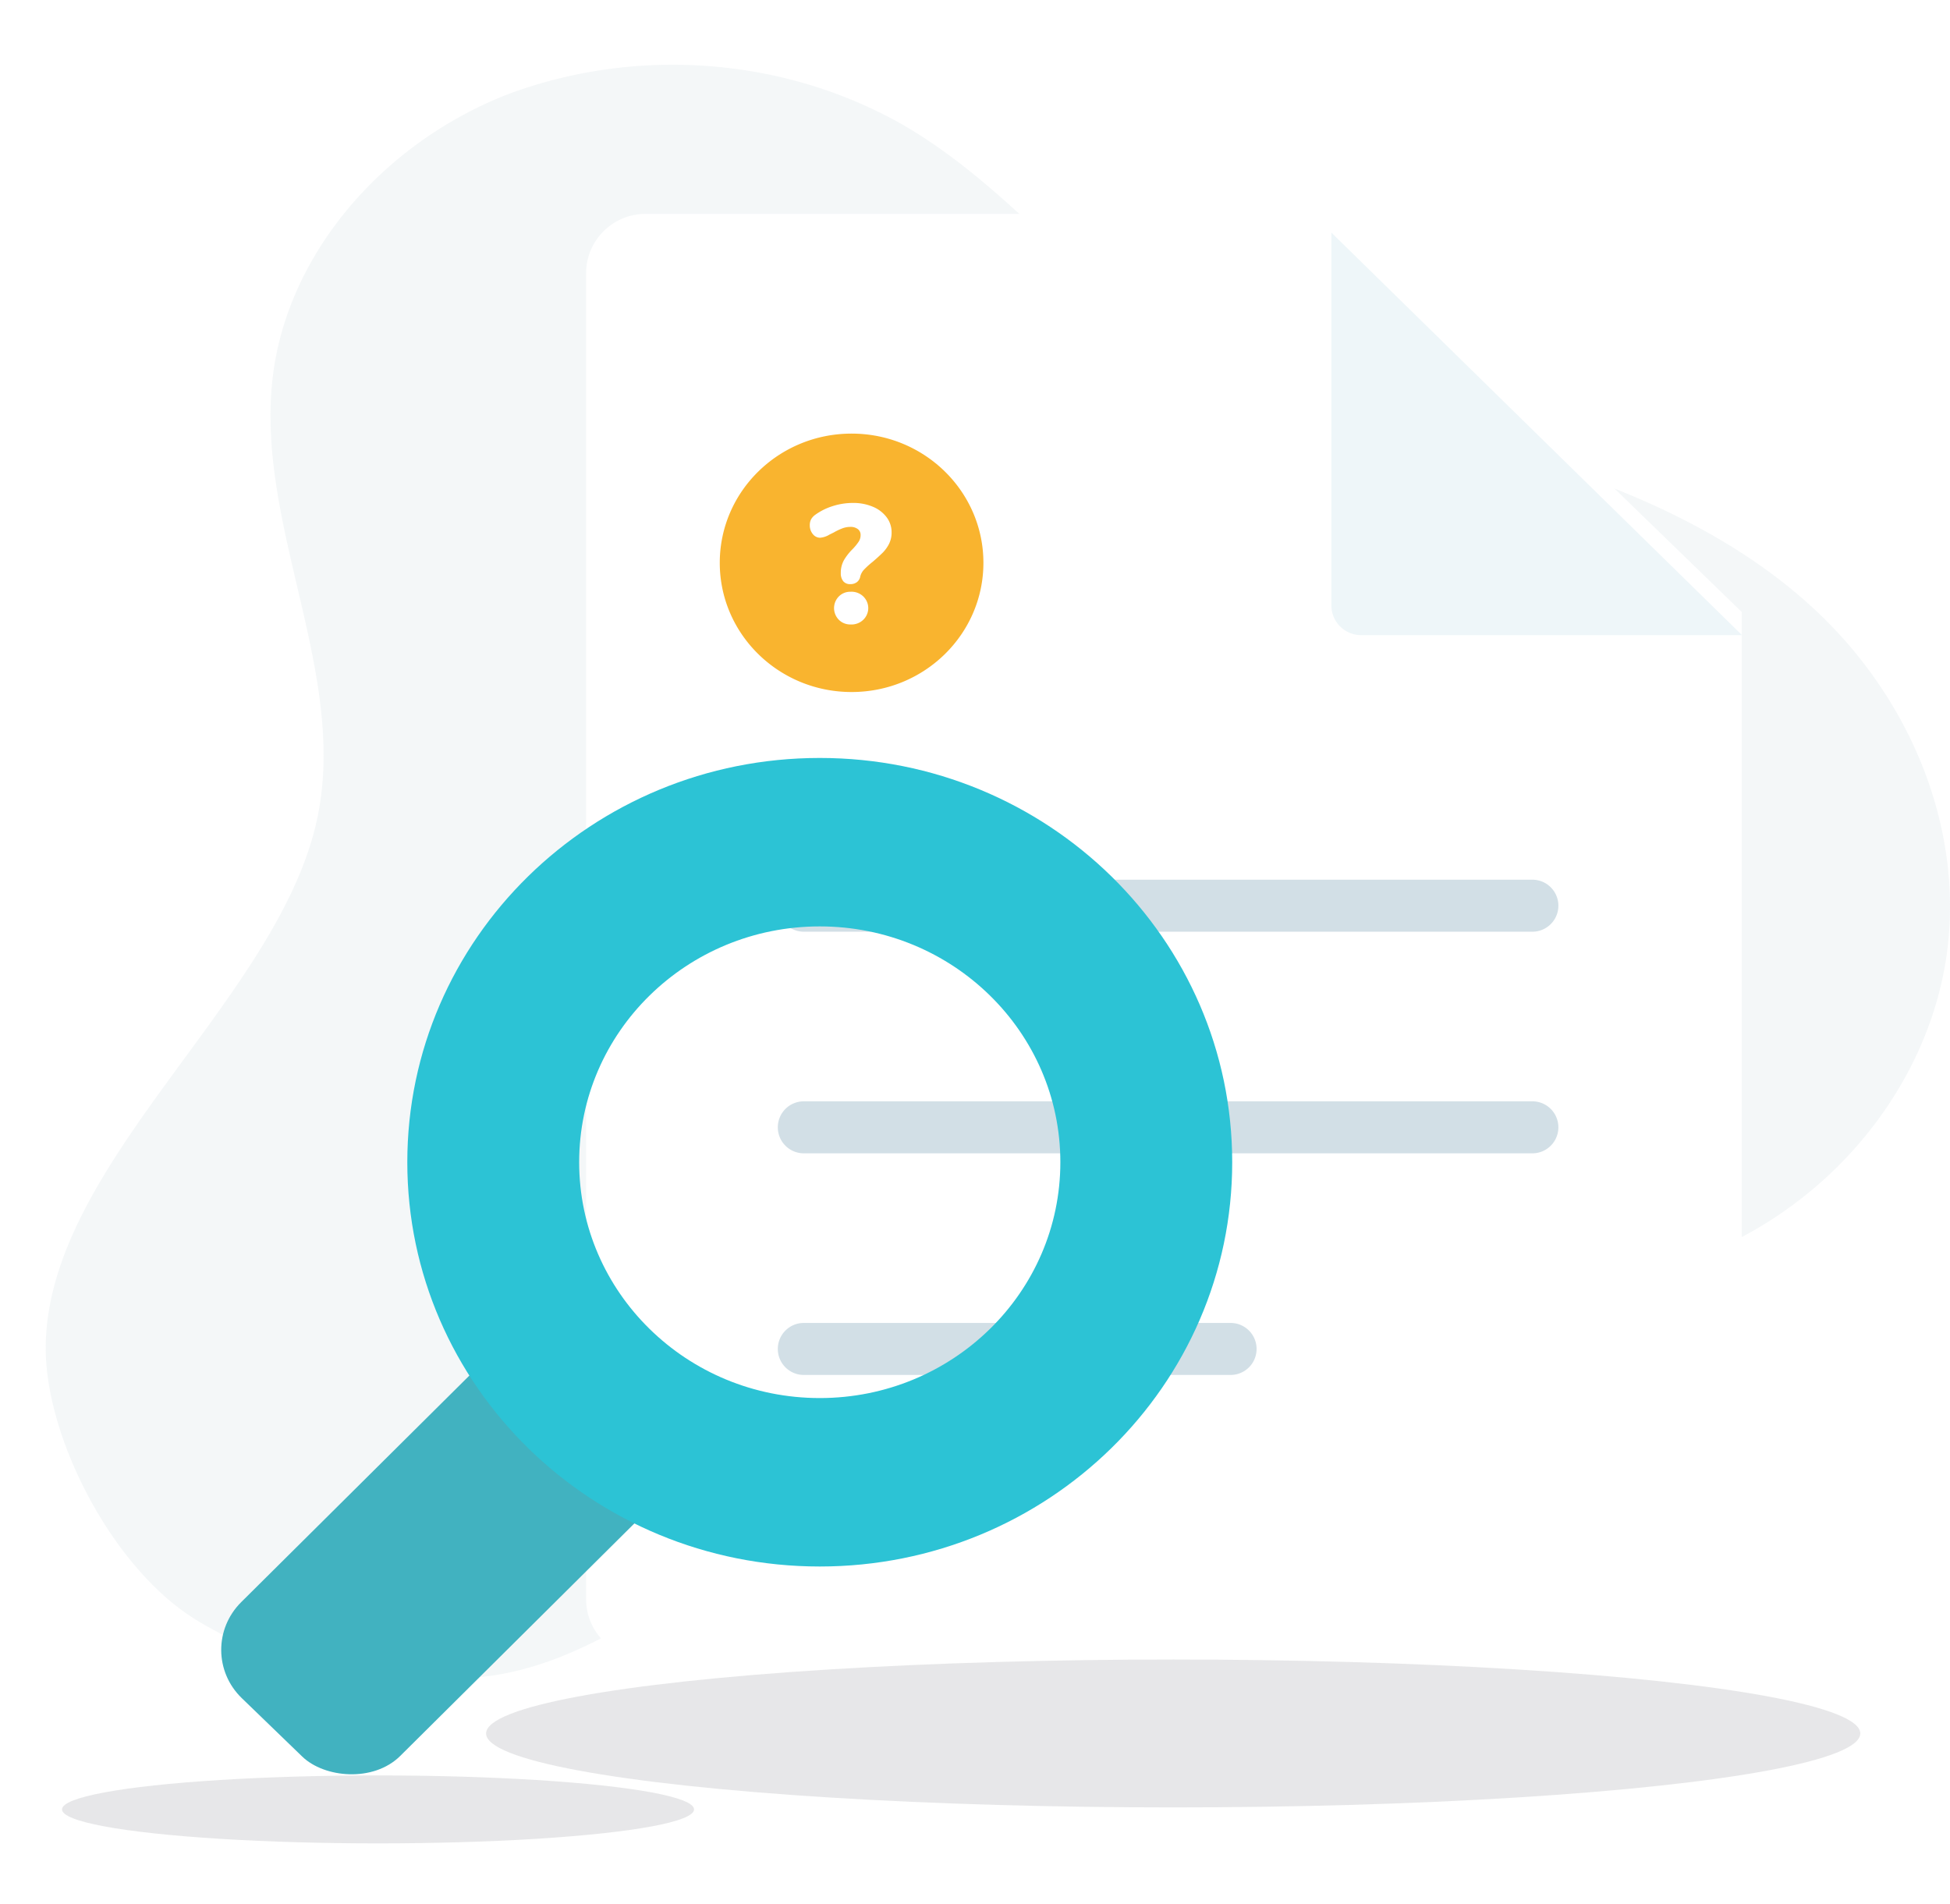 <svg width="512" height="500" viewBox="0 0 512 500" fill="none" xmlns="http://www.w3.org/2000/svg"><path d="M474.021 157.806c-26.234-23.144-62.043-35.712-97.827-43.974a710.442 710.442 0 0 0-19.773-4.212c-23.23-4.585-44.65-14.657-62.017-29.162l-.338-.254c-18.709-15.715-34.719-34.323-56.308-47.03-15.318-8.886-32.839-14.299-51.037-15.767-18.199-1.469-36.524 1.052-53.381 7.343-33.422 13.054-58.281 42.585-61.81 74.964-4.256 38.789 20.058 77.509 11.65 115.72-10.379 47.214-70.554 89.822-71.177 137.939-.285 23.723 17.308 58.161 39.183 71.747 21.875 13.585 49.796 18.098 76.16 15.066 40.22-4.628 75.251-46.288 111.839-62.003 39.304-16.934 81.325-28.303 124.554-33.697 29.27-3.634 59.682-4.629 86.331-16.201 33.734-14.627 57.217-45.941 61.265-79.222 4.048-33.282-10.639-67.766-37.314-91.257Z" fill="#B9CBD3" style="mix-blend-mode:luminosity" opacity=".16"/><g opacity=".1" filter="url(#letter/search-question__a)"><ellipse cx="308.038" cy="455.14" rx="180.407" ry="19.415" fill="#0A0F1A"/></g><g opacity=".1" filter="url(#letter/search-question__b)"><ellipse cx="99.26" cy="475.08" rx="82.976" ry="8.92" fill="#0A0F1A"/></g><g filter="url(#letter/search-question__c)"><path d="M153.885 77.76c0-8.618 6.987-15.605 15.606-15.605h180.084l107.74 104.526V425.86c0 8.619-6.987 15.606-15.606 15.606H169.491c-8.619 0-15.606-6.987-15.606-15.606V77.76Z" fill="#fff"/></g><path d="M349.574 61.076v97.881a7.804 7.804 0 0 0 7.803 7.803h100.018L349.574 61.076Z" fill="#EEF6F9"/><path fill-rule="evenodd" clip-rule="evenodd" d="M204.227 237.802a6.826 6.826 0 0 1 6.827-6.827h191.293a6.827 6.827 0 1 1 0 13.655H211.054a6.827 6.827 0 0 1-6.827-6.828Zm-.002 58.189a6.826 6.826 0 0 1 6.827-6.827h191.293a6.827 6.827 0 1 1 0 13.655H211.052a6.827 6.827 0 0 1-6.827-6.828Zm0 58.191a6.827 6.827 0 0 1 6.827-6.828h112.137a6.828 6.828 0 0 1 0 13.655H211.052a6.826 6.826 0 0 1-6.827-6.827Z" fill="#D2DFE6"/><g filter="url(#letter/search-question__d)"><rect width="142.16" height="58.088" rx="18.015" transform="matrix(.71 -.705 .719 .695 50.543 433.357)" fill="#41B2C0"/><path fill-rule="evenodd" clip-rule="evenodd" d="M215.239 411.303c59.809 0 108.294-47.523 108.294-106.147 0-58.623-48.485-106.147-108.294-106.147s-108.294 47.524-108.294 106.147c0 58.624 48.485 106.147 108.294 106.147Zm0-44.227c34.889 0 63.172-27.722 63.172-61.919 0-34.197-28.283-61.919-63.172-61.919-34.888 0-63.171 27.722-63.171 61.919 0 34.197 28.283 61.919 63.171 61.919Z" fill="#2CC3D5"/></g><path fill-rule="evenodd" clip-rule="evenodd" d="M223.597 181.698c19.116 0 34.611-15.188 34.611-33.925 0-18.736-15.495-33.925-34.611-33.925-19.115 0-34.611 15.189-34.611 33.925 0 18.737 15.496 33.925 34.611 33.925Zm-2.834-31.209a3.27 3.27 0 0 0 .658 2.135 2.291 2.291 0 0 0 1.891.744 2.74 2.74 0 0 0 1.689-.529c.475-.376.788-.914.878-1.506a4.134 4.134 0 0 1 1.013-1.804 23.11 23.11 0 0 1 2.279-2.052 52.107 52.107 0 0 0 2.583-2.35 9.213 9.213 0 0 0 1.688-2.35 6.661 6.661 0 0 0 .659-3.012 6.525 6.525 0 0 0-1.317-3.971 8.676 8.676 0 0 0-3.613-2.748 13.144 13.144 0 0 0-5.251-.993 17.343 17.343 0 0 0-5.217.811 16.015 16.015 0 0 0-4.626 2.284c-.456.32-.836.732-1.114 1.208a3.262 3.262 0 0 0-.338 1.539 3.534 3.534 0 0 0 .794 2.334c.222.295.512.536.846.702.334.167.704.255 1.078.257a5.611 5.611 0 0 0 2.482-.844l1.081-.529c.728-.425 1.49-.79 2.279-1.092a6.032 6.032 0 0 1 2.06-.381 3.114 3.114 0 0 1 1.992.579 1.866 1.866 0 0 1 .726 1.556 3.118 3.118 0 0 1-.523 1.771 14.44 14.44 0 0 1-1.554 1.903 14.293 14.293 0 0 0-2.262 2.863 6.8 6.8 0 0 0-.861 3.475Zm-1.773 9.176c0 1.137.448 2.231 1.25 3.053.397.403.875.722 1.404.935a4.213 4.213 0 0 0 1.668.306 4.45 4.45 0 0 0 3.279-1.159 4.297 4.297 0 0 0 1.022-1.427 4.226 4.226 0 0 0 0-3.416 4.297 4.297 0 0 0-1.022-1.427 4.45 4.45 0 0 0-3.279-1.159 4.213 4.213 0 0 0-1.668.306 4.144 4.144 0 0 0-1.404.935 4.372 4.372 0 0 0-1.25 3.053Z" fill="#F9B42F"/><defs><filter id="letter/search-question__a" x="111.631" y="419.726" width="392.814" height="70.829" filterUnits="userSpaceOnUse" color-interpolation-filters="sRGB"><feFlood flood-opacity="0" result="BackgroundImageFix"/><feBlend in="SourceGraphic" in2="BackgroundImageFix" result="shape"/><feGaussianBlur stdDeviation="8" result="effect1_foregroundBlur_10272_1644"/></filter><filter id="letter/search-question__b" x=".283" y="450.16" width="197.953" height="49.84" filterUnits="userSpaceOnUse" color-interpolation-filters="sRGB"><feFlood flood-opacity="0" result="BackgroundImageFix"/><feBlend in="SourceGraphic" in2="BackgroundImageFix" result="shape"/><feGaussianBlur stdDeviation="8" result="effect1_foregroundBlur_10272_1644"/></filter><filter id="letter/search-question__c" x="141.885" y="44.155" width="327.43" height="403.312" filterUnits="userSpaceOnUse" color-interpolation-filters="sRGB"><feFlood flood-opacity="0" result="BackgroundImageFix"/><feColorMatrix in="SourceAlpha" values="0 0 0 0 0 0 0 0 0 0 0 0 0 0 0 0 0 0 127 0" result="hardAlpha"/><feOffset dy="-6"/><feGaussianBlur stdDeviation="6"/><feColorMatrix values="0 0 0 0 0.375 0 0 0 0 0.482 0 0 0 0 0.602 0 0 0 0.15 0"/><feBlend in2="BackgroundImageFix" result="effect1_dropShadow_10272_1644"/><feBlend in="SourceGraphic" in2="effect1_dropShadow_10272_1644" result="shape"/></filter><filter id="letter/search-question__d" x="53.201" y="194.132" width="275.209" height="277.105" filterUnits="userSpaceOnUse" color-interpolation-filters="sRGB"><feFlood flood-opacity="0" result="BackgroundImageFix"/><feColorMatrix in="SourceAlpha" values="0 0 0 0 0 0 0 0 0 0 0 0 0 0 0 0 0 0 127 0" result="hardAlpha"/><feOffset/><feGaussianBlur stdDeviation="2.438"/><feColorMatrix values="0 0 0 0 0.375 0 0 0 0 0.482 0 0 0 0 0.602 0 0 0 0.27 0"/><feBlend in2="BackgroundImageFix" result="effect1_dropShadow_10272_1644"/><feBlend in="SourceGraphic" in2="effect1_dropShadow_10272_1644" result="shape"/></filter></defs></svg>